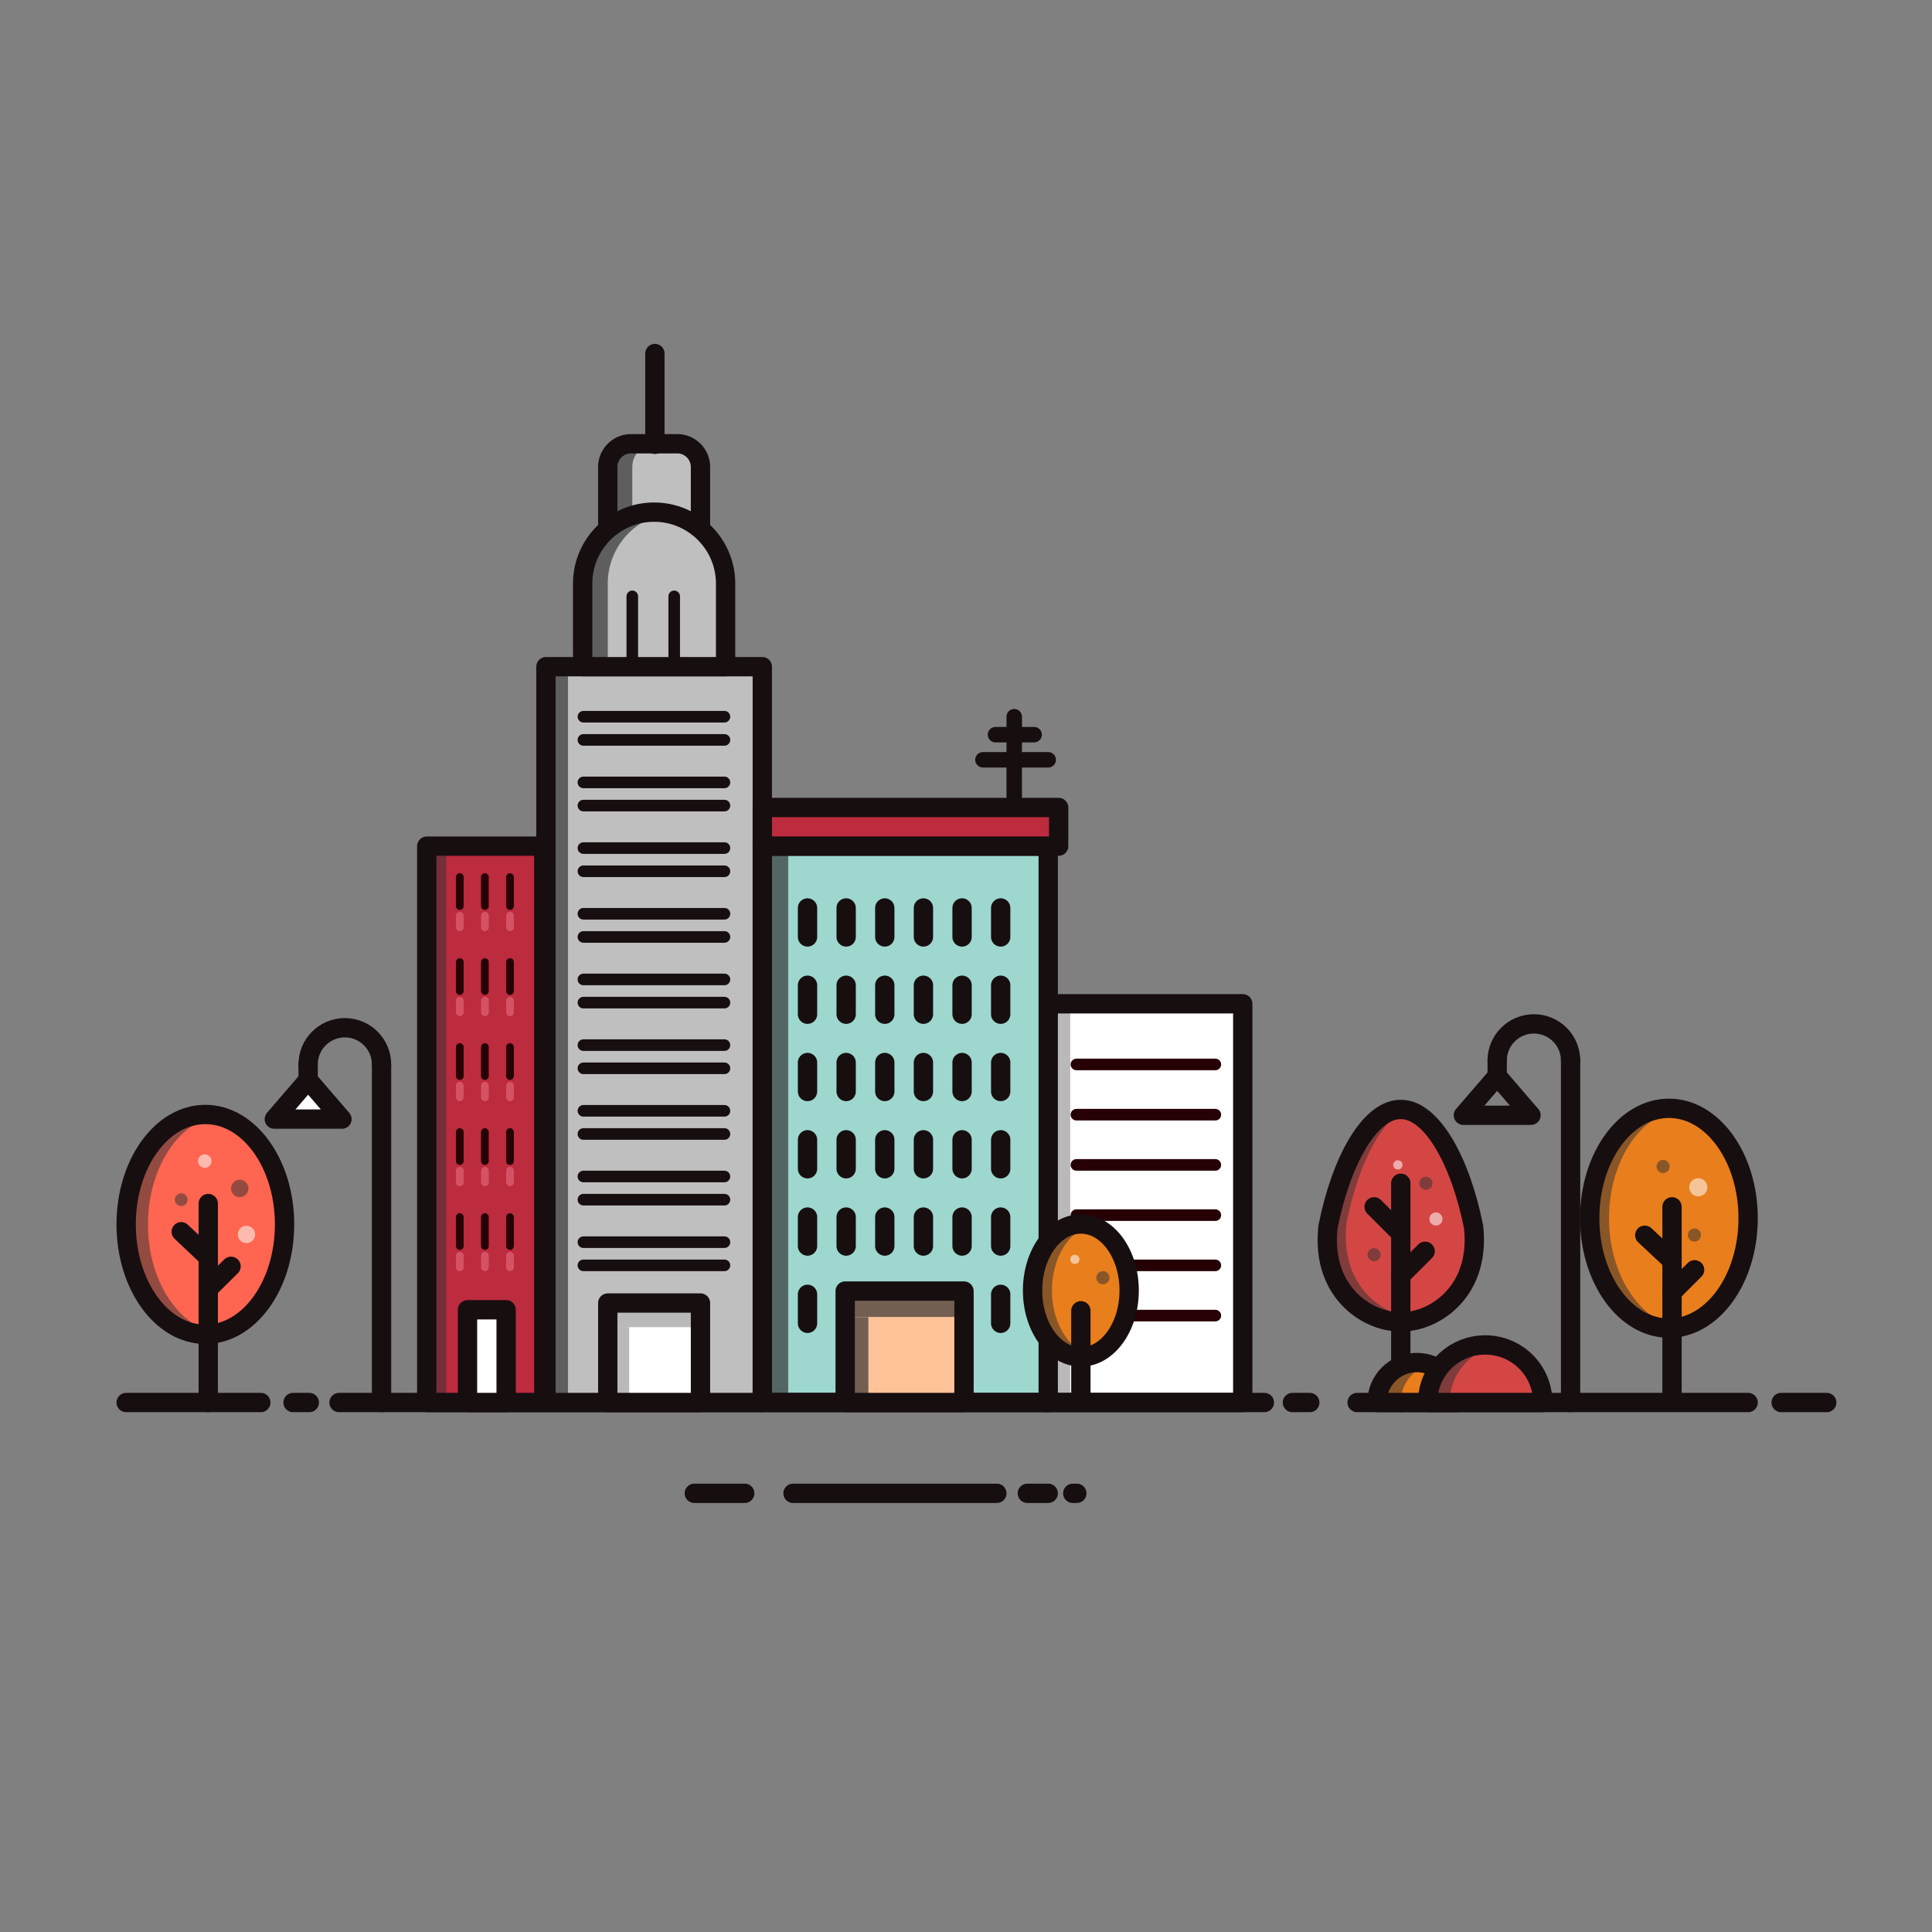 <?xml version="1.0" encoding="UTF-8" standalone="no"?><!DOCTYPE svg PUBLIC "-//W3C//DTD SVG 1.1//EN" "http://www.w3.org/Graphics/SVG/1.1/DTD/svg11.dtd"><svg width="100%" height="100%" viewBox="0 0 4167 4167" version="1.1" xmlns="http://www.w3.org/2000/svg" xmlns:xlink="http://www.w3.org/1999/xlink" xml:space="preserve" xmlns:serif="http://www.serif.com/" style="fill-rule:evenodd;clip-rule:evenodd;stroke-linecap:round;stroke-linejoin:round;stroke-miterlimit:10;"><rect x="0" y="0" width="4167" height="4167" fill="#808080" stroke="none"/><rect id="XMLID_78_" x="2251.67" y="2165" width="428.75" height="860" style="fill:#ffc299;"/><rect id="XMLID_96_" x="2251.67" y="2165" width="428.75" height="860" style="fill:#fff;"/><rect id="XMLID_2_" x="2251.67" y="2165" width="56.667" height="860" style="fill:#333;fill-opacity:0.34;"/><rect id="XMLID_26_" x="2251.67" y="2165" width="428.75" height="860" style="fill:none;stroke:#170e10;stroke-width:41.67px;"/><g id="XMLID_32_"><g id="XMLID_130_"><path id="XMLID_131_" d="M2321.67,2837.5l299.583,0" style="fill:none;fill-rule:nonzero;stroke:#260005;stroke-width:25px;stroke-linecap:butt;"/></g><g id="XMLID_127_"><path id="XMLID_128_" d="M2321.67,2729.17l299.583,-0" style="fill:none;fill-rule:nonzero;stroke:#260005;stroke-width:25px;stroke-linecap:butt;"/></g><g id="XMLID_124_"><path id="XMLID_125_" d="M2321.67,2620.83l299.583,0" style="fill:none;fill-rule:nonzero;stroke:#260005;stroke-width:25px;stroke-linecap:butt;"/></g><g id="XMLID_121_"><path id="XMLID_122_" d="M2321.67,2512.5l299.583,0" style="fill:none;fill-rule:nonzero;stroke:#260005;stroke-width:25px;stroke-linecap:butt;"/></g><g id="XMLID_118_"><path id="XMLID_119_" d="M2321.67,2404.17l299.583,-0" style="fill:none;fill-rule:nonzero;stroke:#260005;stroke-width:25px;stroke-linecap:butt;"/></g><g id="XMLID_115_"><path id="XMLID_116_" d="M2321.67,2295.83l299.583,0" style="fill:none;fill-rule:nonzero;stroke:#260005;stroke-width:25px;stroke-linecap:butt;"/></g></g><rect id="XMLID_75_" x="1644.17" y="1825" width="616.667" height="1200" style="fill:#9dd7ce;"/><rect id="XMLID_86_" x="1644.17" y="1825" width="55.833" height="1200" style="fill:#333;fill-opacity:0.69;"/><path id="XMLID_69_" d="M1510.83,1157.08l-200,0l0,-150c0,-27.5 22.5,-50 50,-50l100,0c27.5,0 50,22.5 50,50l0,150Z" style="fill:#c0bfbf;fill-rule:nonzero;"/><path id="XMLID_99_" d="M1413.75,957.083l-53.333,0c-27.5,0 -50,22.5 -50,50l-0,150l53.333,0l0,-150c0,-27.5 22.5,-50 50,-50Z" style="fill:#333;fill-opacity:0.69;fill-rule:nonzero;"/><path id="XMLID_10_" d="M1510.83,1157.08l-200,0l0,-150c0,-27.5 22.5,-50 50,-50l100,0c27.5,0 50,22.5 50,50l0,150Z" style="fill:none;fill-rule:nonzero;stroke:#170e10;stroke-width:41.67px;"/><path id="XMLID_12_" d="M1412.5,958.333l0,-195.833" style="fill:none;fill-rule:nonzero;stroke:#170e10;stroke-width:41.67px;"/><path id="XMLID_126_" d="M3841.67,3025l98.333,0" style="fill:none;fill-rule:nonzero;stroke:#170e10;stroke-width:41.67px;"/><path id="XMLID_139_" d="M2927.08,3025l843.334,0" style="fill:none;fill-rule:nonzero;stroke:#170e10;stroke-width:41.67px;"/><path id="XMLID_138_" d="M2787.5,3025l37.5,0" style="fill:none;fill-rule:nonzero;stroke:#170e10;stroke-width:41.67px;"/><path id="XMLID_120_" d="M731.25,3025l1995.83,0" style="fill:none;fill-rule:nonzero;stroke:#170e10;stroke-width:41.67px;"/><path id="XMLID_5_" d="M632.083,3025l35,0" style="fill:none;fill-rule:nonzero;stroke:#170e10;stroke-width:41.67px;"/><path id="XMLID_25_" d="M272.083,3025l290.417,0" style="fill:none;fill-rule:nonzero;stroke:#170e10;stroke-width:41.67px;"/><rect id="XMLID_54_" x="1177.5" y="1437.92" width="466.667" height="1587.08" style="fill:#c0bfbf;"/><rect id="XMLID_74_" x="1177.5" y="1437.92" width="47.5" height="1587.08" style="fill:#333;fill-opacity:0.69;"/><rect id="XMLID_1_" x="1177.5" y="1437.92" width="466.667" height="1587.08" style="fill:none;stroke:#170e10;stroke-width:41.67px;"/><g id="XMLID_6_"><g><g><path id="XMLID_258_" d="M1258.33,2679.17l304.167,-0" style="fill:none;fill-rule:nonzero;stroke:#170e10;stroke-width:25px;stroke-linecap:butt;"/><path id="XMLID_257_" d="M1258.33,2729.17l304.167,-0" style="fill:none;fill-rule:nonzero;stroke:#170e10;stroke-width:25px;stroke-linecap:butt;"/></g></g><g><g><path id="XMLID_252_" d="M1258.33,2537.5l304.167,0" style="fill:none;fill-rule:nonzero;stroke:#170e10;stroke-width:25px;stroke-linecap:butt;"/><path id="XMLID_251_" d="M1258.33,2587.5l304.167,0" style="fill:none;fill-rule:nonzero;stroke:#170e10;stroke-width:25px;stroke-linecap:butt;"/></g></g><g><g><path id="XMLID_246_" d="M1258.33,2395.83l304.167,0" style="fill:none;fill-rule:nonzero;stroke:#170e10;stroke-width:25px;stroke-linecap:butt;"/><path id="XMLID_245_" d="M1258.33,2445.83l304.167,0" style="fill:none;fill-rule:nonzero;stroke:#170e10;stroke-width:25px;stroke-linecap:butt;"/></g></g><g><g><path id="XMLID_240_" d="M1258.33,2254.17l304.167,-0" style="fill:none;fill-rule:nonzero;stroke:#170e10;stroke-width:25px;stroke-linecap:butt;"/><path id="XMLID_239_" d="M1258.33,2304.17l304.167,-0" style="fill:none;fill-rule:nonzero;stroke:#170e10;stroke-width:25px;stroke-linecap:butt;"/></g></g><g><g><path id="XMLID_234_" d="M1258.33,2112.5l304.167,0" style="fill:none;fill-rule:nonzero;stroke:#170e10;stroke-width:25px;stroke-linecap:butt;"/><path id="XMLID_233_" d="M1258.33,2162.5l304.167,0" style="fill:none;fill-rule:nonzero;stroke:#170e10;stroke-width:25px;stroke-linecap:butt;"/></g></g><g><g><path id="XMLID_228_" d="M1258.33,1970.83l304.167,0" style="fill:none;fill-rule:nonzero;stroke:#170e10;stroke-width:25px;stroke-linecap:butt;"/><path id="XMLID_227_" d="M1258.33,2020.83l304.167,0" style="fill:none;fill-rule:nonzero;stroke:#170e10;stroke-width:25px;stroke-linecap:butt;"/></g></g><g><g><path id="XMLID_222_" d="M1258.33,1829.17l304.167,-0" style="fill:none;fill-rule:nonzero;stroke:#170e10;stroke-width:25px;stroke-linecap:butt;"/><path id="XMLID_221_" d="M1258.33,1879.17l304.167,-0" style="fill:none;fill-rule:nonzero;stroke:#170e10;stroke-width:25px;stroke-linecap:butt;"/></g></g><g><g><path id="XMLID_216_" d="M1258.33,1687.5l304.167,0" style="fill:none;fill-rule:nonzero;stroke:#170e10;stroke-width:25px;stroke-linecap:butt;"/><path id="XMLID_215_" d="M1258.33,1737.5l304.167,0" style="fill:none;fill-rule:nonzero;stroke:#170e10;stroke-width:25px;stroke-linecap:butt;"/></g></g><g><g><path id="XMLID_210_" d="M1258.33,1545.83l304.167,0" style="fill:none;fill-rule:nonzero;stroke:#170e10;stroke-width:25px;stroke-linecap:butt;"/><path id="XMLID_209_" d="M1258.33,1595.83l304.167,0" style="fill:none;fill-rule:nonzero;stroke:#170e10;stroke-width:25px;stroke-linecap:butt;"/></g></g></g><path id="XMLID_63_" d="M1565,1437.92l-308.333,-0l-0,-179.167c-0,-85 69.166,-154.167 154.166,-154.167c85,0 154.167,69.167 154.167,154.167l0,179.167Z" style="fill:#c0bfbf;fill-rule:nonzero;"/><path id="XMLID_98_" d="M1437.92,1107.08c-8.75,-1.666 -17.917,-2.5 -27.084,-2.5c-85,0 -154.166,69.167 -154.166,154.167l-0,179.167l54.166,-0l0,-179.167c0,-75.833 54.584,-138.75 127.084,-151.667Z" style="fill:#333;fill-opacity:0.69;fill-rule:nonzero;"/><path id="XMLID_9_" d="M1565,1437.92l-308.333,-0l-0,-179.167c-0,-85 69.166,-154.167 154.166,-154.167c85,0 154.167,69.167 154.167,154.167l0,179.167Z" style="fill:none;fill-rule:nonzero;stroke:#170e10;stroke-width:41.67px;"/><rect id="XMLID_11_" x="1644.17" y="1825" width="616.667" height="1200" style="fill:none;stroke:#170e10;stroke-width:41.67px;"/><rect id="XMLID_92_" x="1644.17" y="1741.67" width="636.25" height="83.333" style="fill:#bd2b3e;"/><rect id="XMLID_13_" x="1644.17" y="1741.67" width="639.167" height="83.333" style="fill:none;stroke:#170e10;stroke-width:41.67px;"/><rect id="XMLID_82_" x="1310.83" y="2810.42" width="200" height="214.583" style="fill:#fff;"/><rect id="XMLID_95_" x="1310.83" y="2818.75" width="200" height="43.75" style="fill:#333;fill-opacity:0.34;"/><rect id="XMLID_106_" x="1310.83" y="2862.5" width="46.25" height="162.5" style="fill:#333;fill-opacity:0.34;"/><rect id="XMLID_14_" x="1310.83" y="2810.42" width="200" height="214.583" style="fill:none;stroke:#170e10;stroke-width:41.67px;"/><g id="XMLID_16_"><g id="XMLID_760_"><g id="XMLID_774_"><g id="XMLID_785_"><path id="XMLID_786_" d="M2158.33,2791.67l0,62.5" style="fill:none;fill-rule:nonzero;stroke:#170e10;stroke-width:41.67px;stroke-linecap:butt;"/></g><g id="XMLID_783_"><path id="XMLID_784_" d="M2075,2791.67l0,62.5" style="fill:none;fill-rule:nonzero;stroke:#170e10;stroke-width:41.67px;stroke-linecap:butt;"/></g><g id="XMLID_781_"><path id="XMLID_782_" d="M1991.67,2791.67l-0,62.5" style="fill:none;fill-rule:nonzero;stroke:#170e10;stroke-width:41.67px;stroke-linecap:butt;"/></g><g id="XMLID_779_"><path id="XMLID_780_" d="M1908.33,2791.67l0,62.5" style="fill:none;fill-rule:nonzero;stroke:#170e10;stroke-width:41.67px;stroke-linecap:butt;"/></g><g id="XMLID_777_"><path id="XMLID_778_" d="M1825,2791.67l0,62.5" style="fill:none;fill-rule:nonzero;stroke:#170e10;stroke-width:41.67px;stroke-linecap:butt;"/></g><g id="XMLID_775_"><path id="XMLID_776_" d="M1741.67,2791.67l-0,62.5" style="fill:none;fill-rule:nonzero;stroke:#170e10;stroke-width:41.67px;stroke-linecap:butt;"/></g></g></g><g id="XMLID_720_"><g id="XMLID_734_"><g id="XMLID_745_"><path id="XMLID_746_" d="M2158.33,2625l0,62.5" style="fill:none;fill-rule:nonzero;stroke:#170e10;stroke-width:41.67px;stroke-linecap:butt;"/></g><g id="XMLID_743_"><path id="XMLID_744_" d="M2075,2625l0,62.5" style="fill:none;fill-rule:nonzero;stroke:#170e10;stroke-width:41.67px;stroke-linecap:butt;"/></g><g id="XMLID_741_"><path id="XMLID_742_" d="M1991.67,2625l-0,62.5" style="fill:none;fill-rule:nonzero;stroke:#170e10;stroke-width:41.67px;stroke-linecap:butt;"/></g><g id="XMLID_739_"><path id="XMLID_740_" d="M1908.33,2625l0,62.5" style="fill:none;fill-rule:nonzero;stroke:#170e10;stroke-width:41.67px;stroke-linecap:butt;"/></g><g id="XMLID_737_"><path id="XMLID_738_" d="M1825,2625l0,62.5" style="fill:none;fill-rule:nonzero;stroke:#170e10;stroke-width:41.67px;stroke-linecap:butt;"/></g><g id="XMLID_735_"><path id="XMLID_736_" d="M1741.67,2625l-0,62.5" style="fill:none;fill-rule:nonzero;stroke:#170e10;stroke-width:41.67px;stroke-linecap:butt;"/></g></g></g><g id="XMLID_680_"><g id="XMLID_694_"><g id="XMLID_705_"><path id="XMLID_706_" d="M2158.33,2458.33l0,62.5" style="fill:none;fill-rule:nonzero;stroke:#170e10;stroke-width:41.67px;stroke-linecap:butt;"/></g><g id="XMLID_703_"><path id="XMLID_704_" d="M2075,2458.33l0,62.5" style="fill:none;fill-rule:nonzero;stroke:#170e10;stroke-width:41.67px;stroke-linecap:butt;"/></g><g id="XMLID_701_"><path id="XMLID_702_" d="M1991.67,2458.33l-0,62.5" style="fill:none;fill-rule:nonzero;stroke:#170e10;stroke-width:41.67px;stroke-linecap:butt;"/></g><g id="XMLID_699_"><path id="XMLID_700_" d="M1908.33,2458.33l0,62.5" style="fill:none;fill-rule:nonzero;stroke:#170e10;stroke-width:41.67px;stroke-linecap:butt;"/></g><g id="XMLID_697_"><path id="XMLID_698_" d="M1825,2458.33l0,62.5" style="fill:none;fill-rule:nonzero;stroke:#170e10;stroke-width:41.67px;stroke-linecap:butt;"/></g><g id="XMLID_695_"><path id="XMLID_696_" d="M1741.67,2458.33l-0,62.5" style="fill:none;fill-rule:nonzero;stroke:#170e10;stroke-width:41.67px;stroke-linecap:butt;"/></g></g></g><g id="XMLID_640_"><g id="XMLID_654_"><g id="XMLID_665_"><path id="XMLID_666_" d="M2158.33,2291.67l0,62.5" style="fill:none;fill-rule:nonzero;stroke:#170e10;stroke-width:41.67px;stroke-linecap:butt;"/></g><g id="XMLID_663_"><path id="XMLID_664_" d="M2075,2291.67l0,62.5" style="fill:none;fill-rule:nonzero;stroke:#170e10;stroke-width:41.67px;stroke-linecap:butt;"/></g><g id="XMLID_661_"><path id="XMLID_662_" d="M1991.67,2291.67l-0,62.5" style="fill:none;fill-rule:nonzero;stroke:#170e10;stroke-width:41.67px;stroke-linecap:butt;"/></g><g id="XMLID_659_"><path id="XMLID_660_" d="M1908.33,2291.67l0,62.5" style="fill:none;fill-rule:nonzero;stroke:#170e10;stroke-width:41.67px;stroke-linecap:butt;"/></g><g id="XMLID_657_"><path id="XMLID_658_" d="M1825,2291.67l0,62.5" style="fill:none;fill-rule:nonzero;stroke:#170e10;stroke-width:41.67px;stroke-linecap:butt;"/></g><g id="XMLID_655_"><path id="XMLID_656_" d="M1741.67,2291.67l-0,62.5" style="fill:none;fill-rule:nonzero;stroke:#170e10;stroke-width:41.67px;stroke-linecap:butt;"/></g></g></g><g id="XMLID_600_"><g id="XMLID_614_"><g id="XMLID_625_"><path id="XMLID_626_" d="M2158.33,2125l0,62.5" style="fill:none;fill-rule:nonzero;stroke:#170e10;stroke-width:41.67px;stroke-linecap:butt;"/></g><g id="XMLID_623_"><path id="XMLID_624_" d="M2075,2125l0,62.5" style="fill:none;fill-rule:nonzero;stroke:#170e10;stroke-width:41.67px;stroke-linecap:butt;"/></g><g id="XMLID_621_"><path id="XMLID_622_" d="M1991.67,2125l-0,62.5" style="fill:none;fill-rule:nonzero;stroke:#170e10;stroke-width:41.67px;stroke-linecap:butt;"/></g><g id="XMLID_619_"><path id="XMLID_620_" d="M1908.33,2125l0,62.5" style="fill:none;fill-rule:nonzero;stroke:#170e10;stroke-width:41.67px;stroke-linecap:butt;"/></g><g id="XMLID_617_"><path id="XMLID_618_" d="M1825,2125l0,62.5" style="fill:none;fill-rule:nonzero;stroke:#170e10;stroke-width:41.67px;stroke-linecap:butt;"/></g><g id="XMLID_615_"><path id="XMLID_616_" d="M1741.67,2125l-0,62.5" style="fill:none;fill-rule:nonzero;stroke:#170e10;stroke-width:41.67px;stroke-linecap:butt;"/></g></g></g><g id="XMLID_560_"><g id="XMLID_574_"><g id="XMLID_585_"><path id="XMLID_586_" d="M2158.33,1958.33l0,62.5" style="fill:none;fill-rule:nonzero;stroke:#170e10;stroke-width:41.67px;stroke-linecap:butt;"/></g><g id="XMLID_583_"><path id="XMLID_584_" d="M2075,1958.33l0,62.5" style="fill:none;fill-rule:nonzero;stroke:#170e10;stroke-width:41.67px;stroke-linecap:butt;"/></g><g id="XMLID_581_"><path id="XMLID_582_" d="M1991.67,1958.33l-0,62.5" style="fill:none;fill-rule:nonzero;stroke:#170e10;stroke-width:41.67px;stroke-linecap:butt;"/></g><g id="XMLID_579_"><path id="XMLID_580_" d="M1908.33,1958.33l0,62.5" style="fill:none;fill-rule:nonzero;stroke:#170e10;stroke-width:41.67px;stroke-linecap:butt;"/></g><g id="XMLID_577_"><path id="XMLID_578_" d="M1825,1958.33l0,62.5" style="fill:none;fill-rule:nonzero;stroke:#170e10;stroke-width:41.67px;stroke-linecap:butt;"/></g><g id="XMLID_575_"><path id="XMLID_576_" d="M1741.67,1958.33l-0,62.5" style="fill:none;fill-rule:nonzero;stroke:#170e10;stroke-width:41.67px;stroke-linecap:butt;"/></g></g></g></g><rect id="XMLID_76_" x="1822.92" y="2784.58" width="256.25" height="240.417" style="fill:#ffc299;"/><rect id="XMLID_123_" x="1822.92" y="2784.58" width="256.25" height="55.833" style="fill:#333;fill-opacity:0.69;"/><rect id="XMLID_117_" x="1822.92" y="2840.83" width="50" height="184.167" style="fill:#333;fill-opacity:0.69;"/><rect id="XMLID_15_" x="1822.92" y="2784.58" width="256.25" height="240.417" style="fill:none;stroke:#170e10;stroke-width:41.67px;"/><rect id="XMLID_79_" x="920.417" y="1825" width="252.5" height="1200" style="fill:#bd2b3e;"/><rect id="XMLID_58_" x="920.417" y="1825" width="42.083" height="1200" style="fill:#333;fill-opacity:0.53;"/><rect id="XMLID_33_" x="920.417" y="1825" width="252.5" height="1200" style="fill:none;stroke:#170e10;stroke-width:41.67px;"/><g id="XMLID_41_"><g id="XMLID_457_"><g id="XMLID_468_"><g id="XMLID_475_"><path id="XMLID_477_" d="M991.667,2625l-0,62.5" style="fill:none;fill-rule:nonzero;stroke:#260005;stroke-width:16.67px;stroke-linecap:butt;"/><path id="XMLID_476_" d="M991.667,2708.33l-0,25" style="fill:none;fill-rule:nonzero;stroke:#f9a;stroke-opacity:0.36;stroke-width:16.67px;stroke-linecap:butt;"/></g><g id="XMLID_472_"><path id="XMLID_474_" d="M1045.83,2625l0,62.5" style="fill:none;fill-rule:nonzero;stroke:#260005;stroke-width:16.67px;stroke-linecap:butt;"/><path id="XMLID_473_" d="M1045.83,2708.33l0,25" style="fill:none;fill-rule:nonzero;stroke:#f9a;stroke-opacity:0.36;stroke-width:16.67px;stroke-linecap:butt;"/></g><g id="XMLID_469_"><path id="XMLID_471_" d="M1100,2625l0,62.5" style="fill:none;fill-rule:nonzero;stroke:#260005;stroke-width:16.67px;stroke-linecap:butt;"/><path id="XMLID_470_" d="M1100,2708.33l0,25" style="fill:none;fill-rule:nonzero;stroke:#f9a;stroke-opacity:0.36;stroke-width:16.67px;stroke-linecap:butt;"/></g></g></g><g id="XMLID_426_"><g id="XMLID_437_"><g id="XMLID_444_"><path id="XMLID_446_" d="M991.667,2441.67l-0,62.5" style="fill:none;fill-rule:nonzero;stroke:#260005;stroke-width:16.67px;stroke-linecap:butt;"/><path id="XMLID_445_" d="M991.667,2525l-0,25" style="fill:none;fill-rule:nonzero;stroke:#f9a;stroke-opacity:0.36;stroke-width:16.67px;stroke-linecap:butt;"/></g><g id="XMLID_441_"><path id="XMLID_443_" d="M1045.83,2441.67l0,62.5" style="fill:none;fill-rule:nonzero;stroke:#260005;stroke-width:16.67px;stroke-linecap:butt;"/><path id="XMLID_442_" d="M1045.83,2525l0,25" style="fill:none;fill-rule:nonzero;stroke:#f9a;stroke-opacity:0.36;stroke-width:16.67px;stroke-linecap:butt;"/></g><g id="XMLID_438_"><path id="XMLID_440_" d="M1100,2441.67l0,62.5" style="fill:none;fill-rule:nonzero;stroke:#260005;stroke-width:16.67px;stroke-linecap:butt;"/><path id="XMLID_439_" d="M1100,2525l0,25" style="fill:none;fill-rule:nonzero;stroke:#f9a;stroke-opacity:0.36;stroke-width:16.67px;stroke-linecap:butt;"/></g></g></g><g id="XMLID_395_"><g id="XMLID_406_"><g id="XMLID_413_"><path id="XMLID_415_" d="M991.667,2258.33l-0,62.5" style="fill:none;fill-rule:nonzero;stroke:#260005;stroke-width:16.67px;stroke-linecap:butt;"/><path id="XMLID_414_" d="M991.667,2341.67l-0,25" style="fill:none;fill-rule:nonzero;stroke:#f9a;stroke-opacity:0.36;stroke-width:16.67px;stroke-linecap:butt;"/></g><g id="XMLID_410_"><path id="XMLID_412_" d="M1045.83,2258.33l0,62.5" style="fill:none;fill-rule:nonzero;stroke:#260005;stroke-width:16.67px;stroke-linecap:butt;"/><path id="XMLID_411_" d="M1045.83,2341.67l0,25" style="fill:none;fill-rule:nonzero;stroke:#f9a;stroke-opacity:0.36;stroke-width:16.67px;stroke-linecap:butt;"/></g><g id="XMLID_407_"><path id="XMLID_409_" d="M1100,2258.33l0,62.5" style="fill:none;fill-rule:nonzero;stroke:#260005;stroke-width:16.67px;stroke-linecap:butt;"/><path id="XMLID_408_" d="M1100,2341.67l0,25" style="fill:none;fill-rule:nonzero;stroke:#f9a;stroke-opacity:0.36;stroke-width:16.67px;stroke-linecap:butt;"/></g></g></g><g id="XMLID_364_"><g id="XMLID_375_"><g id="XMLID_382_"><path id="XMLID_384_" d="M991.667,2075l-0,62.5" style="fill:none;fill-rule:nonzero;stroke:#260005;stroke-width:16.67px;stroke-linecap:butt;"/><path id="XMLID_383_" d="M991.667,2158.33l-0,25" style="fill:none;fill-rule:nonzero;stroke:#f9a;stroke-opacity:0.36;stroke-width:16.67px;stroke-linecap:butt;"/></g><g id="XMLID_379_"><path id="XMLID_381_" d="M1045.83,2075l0,62.5" style="fill:none;fill-rule:nonzero;stroke:#260005;stroke-width:16.67px;stroke-linecap:butt;"/><path id="XMLID_380_" d="M1045.83,2158.33l0,25" style="fill:none;fill-rule:nonzero;stroke:#f9a;stroke-opacity:0.36;stroke-width:16.67px;stroke-linecap:butt;"/></g><g id="XMLID_376_"><path id="XMLID_378_" d="M1100,2075l0,62.5" style="fill:none;fill-rule:nonzero;stroke:#260005;stroke-width:16.67px;stroke-linecap:butt;"/><path id="XMLID_377_" d="M1100,2158.33l0,25" style="fill:none;fill-rule:nonzero;stroke:#f9a;stroke-opacity:0.36;stroke-width:16.67px;stroke-linecap:butt;"/></g></g></g><g id="XMLID_333_"><g id="XMLID_344_"><g id="XMLID_351_"><path id="XMLID_353_" d="M991.667,1891.67l-0,62.5" style="fill:none;fill-rule:nonzero;stroke:#260005;stroke-width:16.67px;stroke-linecap:butt;"/><path id="XMLID_352_" d="M991.667,1975l-0,25" style="fill:none;fill-rule:nonzero;stroke:#f9a;stroke-opacity:0.36;stroke-width:16.67px;stroke-linecap:butt;"/></g><g id="XMLID_348_"><path id="XMLID_350_" d="M1045.83,1891.67l0,62.5" style="fill:none;fill-rule:nonzero;stroke:#260005;stroke-width:16.67px;stroke-linecap:butt;"/><path id="XMLID_349_" d="M1045.83,1975l0,25" style="fill:none;fill-rule:nonzero;stroke:#f9a;stroke-opacity:0.36;stroke-width:16.67px;stroke-linecap:butt;"/></g><g id="XMLID_345_"><path id="XMLID_347_" d="M1100,1891.67l0,62.5" style="fill:none;fill-rule:nonzero;stroke:#260005;stroke-width:16.67px;stroke-linecap:butt;"/><path id="XMLID_346_" d="M1100,1975l0,25" style="fill:none;fill-rule:nonzero;stroke:#f9a;stroke-opacity:0.36;stroke-width:16.67px;stroke-linecap:butt;"/></g></g></g></g><rect id="XMLID_84_" x="1008.33" y="2825" width="83.333" height="200" style="fill:#fff;"/><rect id="XMLID_37_" x="1008.33" y="2825" width="83.333" height="200" style="fill:none;stroke:#170e10;stroke-width:41.67px;"/><path id="XMLID_42_" d="M2187.5,1545.83l0,186.25" style="fill:none;fill-rule:nonzero;stroke:#170e10;stroke-width:33.33px;"/><path id="XMLID_46_" d="M2147.08,1584.58l83.334,0" style="fill:none;fill-rule:nonzero;stroke:#170e10;stroke-width:33.33px;"/><path id="XMLID_47_" d="M2120,1638.75l140.833,0" style="fill:none;fill-rule:nonzero;stroke:#170e10;stroke-width:33.33px;"/><path id="XMLID_48_" d="M3387.5,3025l0,-737.5" style="fill:none;fill-rule:nonzero;stroke:#170e10;stroke-width:41.67px;"/><path id="XMLID_51_" d="M3229.17,2330l-0,-42.5" style="fill:none;fill-rule:nonzero;stroke:#170e10;stroke-width:41.67px;"/><path id="XMLID_31_" d="M3229.17,2287.5c-0,-43.75 35.416,-79.167 79.166,-79.167c43.75,0 79.167,35.417 79.167,79.167" style="fill:none;fill-rule:nonzero;stroke:#170e10;stroke-width:41.67px;"/><path id="XMLID_49_" d="M3302.08,2405.42l-145.833,-0l72.917,-84.584l72.916,84.584Z" style="fill:none;fill-rule:nonzero;stroke:#170e10;stroke-width:41.67px;"/><path id="XMLID_56_" d="M822.917,3025l-0,-729.167" style="fill:none;fill-rule:nonzero;stroke:#170e10;stroke-width:41.67px;"/><path id="XMLID_55_" d="M664.583,2332.92l0,-37.084" style="fill:none;fill-rule:nonzero;stroke:#170e10;stroke-width:41.67px;"/><path id="XMLID_53_" d="M664.583,2295.83c0,-43.75 35.417,-79.166 79.167,-79.166c43.75,-0 79.167,35.416 79.167,79.166" style="fill:none;fill-rule:nonzero;stroke:#170e10;stroke-width:41.67px;"/><path id="XMLID_143_" d="M737.5,2413.75l-145.833,0l72.916,-84.583l72.917,84.583Z" style="fill:#fff;fill-rule:nonzero;"/><path id="XMLID_52_" d="M737.5,2413.75l-145.833,0l72.916,-84.583l72.917,84.583Z" style="fill:none;fill-rule:nonzero;stroke:#170e10;stroke-width:41.67px;"/><ellipse id="XMLID_85_" cx="442.917" cy="2640.83" rx="170.833" ry="237.083" style="fill:#ff6550;"/><path id="XMLID_88_" d="M319.167,2640.83c-0,-117.916 62.083,-215.416 143.333,-233.75c-9.167,-2.083 -18.333,-3.333 -27.5,-3.333c-94.167,0 -170.833,106.25 -170.833,237.083c-0,130.834 76.666,237.084 170.833,237.084c9.583,-0 18.75,-1.25 27.5,-3.334c-81.667,-18.333 -143.333,-115.833 -143.333,-233.75Z" style="fill:#333;fill-opacity:0.53;fill-rule:nonzero;"/><ellipse id="XMLID_70_" cx="442.917" cy="2640.83" rx="170.833" ry="237.083" style="fill:none;stroke:#170e10;stroke-width:41.67px;"/><path id="XMLID_68_" d="M449.167,2780l49.166,-48.75" style="fill:none;fill-rule:nonzero;stroke:#170e10;stroke-width:41.67px;"/><path id="XMLID_67_" d="M442.917,2705.83l-52.084,-49.166" style="fill:none;fill-rule:nonzero;stroke:#170e10;stroke-width:41.67px;"/><ellipse id="XMLID_72_" cx="2331.25" cy="2783.33" rx="104.167" ry="143.333" style="fill:#e97e1c;"/><path id="XMLID_89_" d="M2268.75,2783.33c0,-69.166 35.833,-127.083 83.333,-140.416c-6.666,-1.667 -13.75,-2.917 -20.833,-2.917c-57.5,0 -104.167,64.167 -104.167,143.333c0,79.167 46.667,143.334 104.167,143.334c7.083,-0 14.167,-0.834 20.833,-2.917c-47.5,-13.333 -83.333,-71.25 -83.333,-140.417Z" style="fill:#333;fill-opacity:0.53;fill-rule:nonzero;"/><ellipse id="XMLID_77_" cx="2331.25" cy="2783.33" rx="104.167" ry="143.333" style="fill:none;stroke:#170e10;stroke-width:41.67px;"/><path id="XMLID_73_" d="M3178.33,2646.67c15.834,147.916 -96.25,207.5 -157.083,203.75c-61.25,3.75 -172.917,-55.834 -157.083,-203.75c28.333,-143.334 90.416,-254.167 157.083,-253.75c66.25,-0.417 128.75,110.416 157.083,253.75Z" style="fill:#d44644;fill-rule:nonzero;"/><path id="XMLID_90_" d="M3061.25,2842.08c-61.25,3.75 -172.917,-55.833 -157.083,-203.75c23.333,-119.166 70.833,-216.25 124.166,-245c-2.5,-0.416 -4.583,-0.416 -7.083,-0.416c-66.667,-0.834 -129.167,110 -157.083,253.75c-15.834,147.916 96.25,207.5 157.083,203.75c14.583,0.833 31.667,-1.667 49.167,-8.334c-3.334,0.417 -6.25,0.417 -9.167,0Z" style="fill:#333;fill-opacity:0.53;fill-rule:nonzero;"/><path id="XMLID_62_" d="M3178.33,2646.67c15.834,147.916 -96.25,207.5 -157.083,203.75c-61.25,3.75 -172.917,-55.834 -157.083,-203.75c28.333,-143.334 90.416,-254.167 157.083,-253.75c66.25,-0.417 128.75,110.416 157.083,253.75Z" style="fill:none;fill-rule:nonzero;stroke:#170e10;stroke-width:41.67px;"/><path id="XMLID_65_" d="M3021.25,2751.25l52.5,-52.5" style="fill:none;fill-rule:nonzero;stroke:#170e10;stroke-width:41.67px;"/><path id="XMLID_66_" d="M3021.25,2660.42l-57.5,-57.5" style="fill:none;fill-rule:nonzero;stroke:#170e10;stroke-width:41.67px;"/><path id="XMLID_134_" d="M1710.42,3220.83l439.583,0" style="fill:none;fill-rule:nonzero;stroke:#170e10;stroke-width:41.67px;"/><path id="XMLID_133_" d="M2215.83,3220.83l45,0" style="fill:none;fill-rule:nonzero;stroke:#170e10;stroke-width:41.67px;"/><path id="XMLID_137_" d="M2313.75,3220.83l8.75,0" style="fill:none;fill-rule:nonzero;stroke:#170e10;stroke-width:41.67px;"/><path id="XMLID_83_" d="M1497.5,3220.83l108.75,0" style="fill:none;fill-rule:nonzero;stroke:#170e10;stroke-width:41.67px;"/><path id="XMLID_80_" d="M2331.25,2827.08l0,191.25" style="fill:none;fill-rule:nonzero;stroke:#170e10;stroke-width:41.67px;"/><path id="XMLID_64_" d="M3021.25,2552.08l0,472.917" style="fill:none;fill-rule:nonzero;stroke:#170e10;stroke-width:41.67px;"/><path id="XMLID_71_" d="M449.167,2595.83l-0,429.167" style="fill:none;fill-rule:nonzero;stroke:#170e10;stroke-width:41.67px;"/><ellipse id="XMLID_87_" cx="3599.58" cy="2627.5" rx="170.833" ry="237.083" style="fill:#e97e1c;"/><path id="XMLID_91_" d="M3470.42,2627.5c-0,-120.833 65.416,-220.833 150,-235c-6.667,-1.25 -13.75,-1.667 -20.834,-1.667c-94.166,0 -170.833,106.25 -170.833,237.084c0,130.833 76.667,237.083 170.833,237.083c7.084,0 14.167,-0.833 20.834,-1.667c-84.584,-15 -150,-115 -150,-235.833Z" style="fill:#333;fill-opacity:0.53;fill-rule:nonzero;"/><ellipse id="XMLID_50_" cx="3599.58" cy="2627.5" rx="170.833" ry="237.083" style="fill:none;stroke:#170e10;stroke-width:41.67px;"/><path id="XMLID_59_" d="M3606.25,2787.5l48.75,-48.75" style="fill:none;fill-rule:nonzero;stroke:#170e10;stroke-width:41.67px;"/><path id="XMLID_60_" d="M3599.58,2712.92l-52.083,-48.75" style="fill:none;fill-rule:nonzero;stroke:#170e10;stroke-width:41.67px;"/><path id="XMLID_57_" d="M3606.25,2602.92l0,420.416" style="fill:none;fill-rule:nonzero;stroke:#170e10;stroke-width:41.67px;"/><path id="XMLID_93_" d="M1363.75,1286.25l0,151.667" style="fill:none;fill-rule:nonzero;stroke:#170e10;stroke-width:25px;stroke-linecap:butt;"/><path id="XMLID_94_" d="M1454.17,1286.25l-0,151.667" style="fill:none;fill-rule:nonzero;stroke:#170e10;stroke-width:25px;stroke-linecap:butt;"/><circle id="XMLID_100_" cx="441.667" cy="2504.17" r="14.583" style="fill:#fff;fill-opacity:0.55;"/><circle id="XMLID_103_" cx="531.667" cy="2662.5" r="18.75" style="fill:#fff;fill-opacity:0.55;"/><circle id="XMLID_104_" cx="517.083" cy="2563.33" r="18.75" style="fill:#333;fill-opacity:0.53;"/><circle id="XMLID_102_" cx="390.833" cy="2587.5" r="13.75" style="fill:#333;fill-opacity:0.53;"/><circle id="XMLID_101_" cx="2318.33" cy="2716.25" r="10" style="fill:#fff;fill-opacity:0.55;"/><circle id="XMLID_105_" cx="2378.75" cy="2755.83" r="14.167" style="fill:#333;fill-opacity:0.53;"/><circle id="XMLID_109_" cx="3015" cy="2512.5" r="10" style="fill:#fff;fill-opacity:0.55;"/><circle id="XMLID_111_" cx="3097.08" cy="2629.17" r="14.167" style="fill:#fff;fill-opacity:0.55;"/><circle id="XMLID_108_" cx="3075.42" cy="2552.08" r="14.167" style="fill:#333;fill-opacity:0.53;"/><circle id="XMLID_110_" cx="2963.75" cy="2706.25" r="14.167" style="fill:#333;fill-opacity:0.53;"/><circle id="XMLID_113_" cx="3662.92" cy="2560.83" r="19.583" style="fill:#fff;fill-opacity:0.55;"/><circle id="XMLID_114_" cx="3654.58" cy="2663.75" r="14.167" style="fill:#333;fill-opacity:0.53;"/><circle id="XMLID_112_" cx="3587.08" cy="2515.83" r="14.167" style="fill:#333;fill-opacity:0.53;"/><path id="XMLID_4_" d="M2970,3025c0,-47.917 38.75,-86.25 86.25,-86.25c47.5,0 86.25,38.75 86.25,86.25l-172.5,0Z" style="fill:#e97e1c;fill-rule:nonzero;"/><path id="XMLID_135_" d="M3081.67,2942.5c-7.917,-2.5 -16.667,-3.75 -25.834,-3.75c-47.916,0 -86.25,38.75 -86.25,86.25l51.25,0c0.417,-38.75 25.834,-71.667 60.834,-82.5Z" style="fill:#333;fill-opacity:0.53;fill-rule:nonzero;"/><path id="XMLID_3_" d="M2970,3025c0,-47.917 38.75,-86.25 86.25,-86.25c47.5,0 86.25,38.75 86.25,86.25l-172.5,0Z" style="fill:none;fill-rule:nonzero;stroke:#170e10;stroke-width:41.67px;"/><path id="XMLID_132_" d="M3079.17,3025c-0,-68.75 55.416,-124.167 124.166,-124.167c68.75,0 124.167,55.417 124.167,124.167l-248.333,0Z" style="fill:#d44644;fill-rule:nonzero;"/><path id="XMLID_136_" d="M3227.08,2903.33c-7.916,-1.666 -15.833,-2.5 -24.166,-2.5c-68.75,0 -124.167,55.417 -124.167,124.167l47.917,-0c0.416,-60.417 43.333,-110.833 100.416,-121.667Z" style="fill:#333;fill-opacity:0.53;fill-rule:nonzero;"/><path id="XMLID_129_" d="M3079.17,3025c-0,-68.75 55.416,-124.167 124.166,-124.167c68.75,0 124.167,55.417 124.167,124.167l-248.333,0Z" style="fill:none;fill-rule:nonzero;stroke:#170e10;stroke-width:41.67px;"/></svg>
